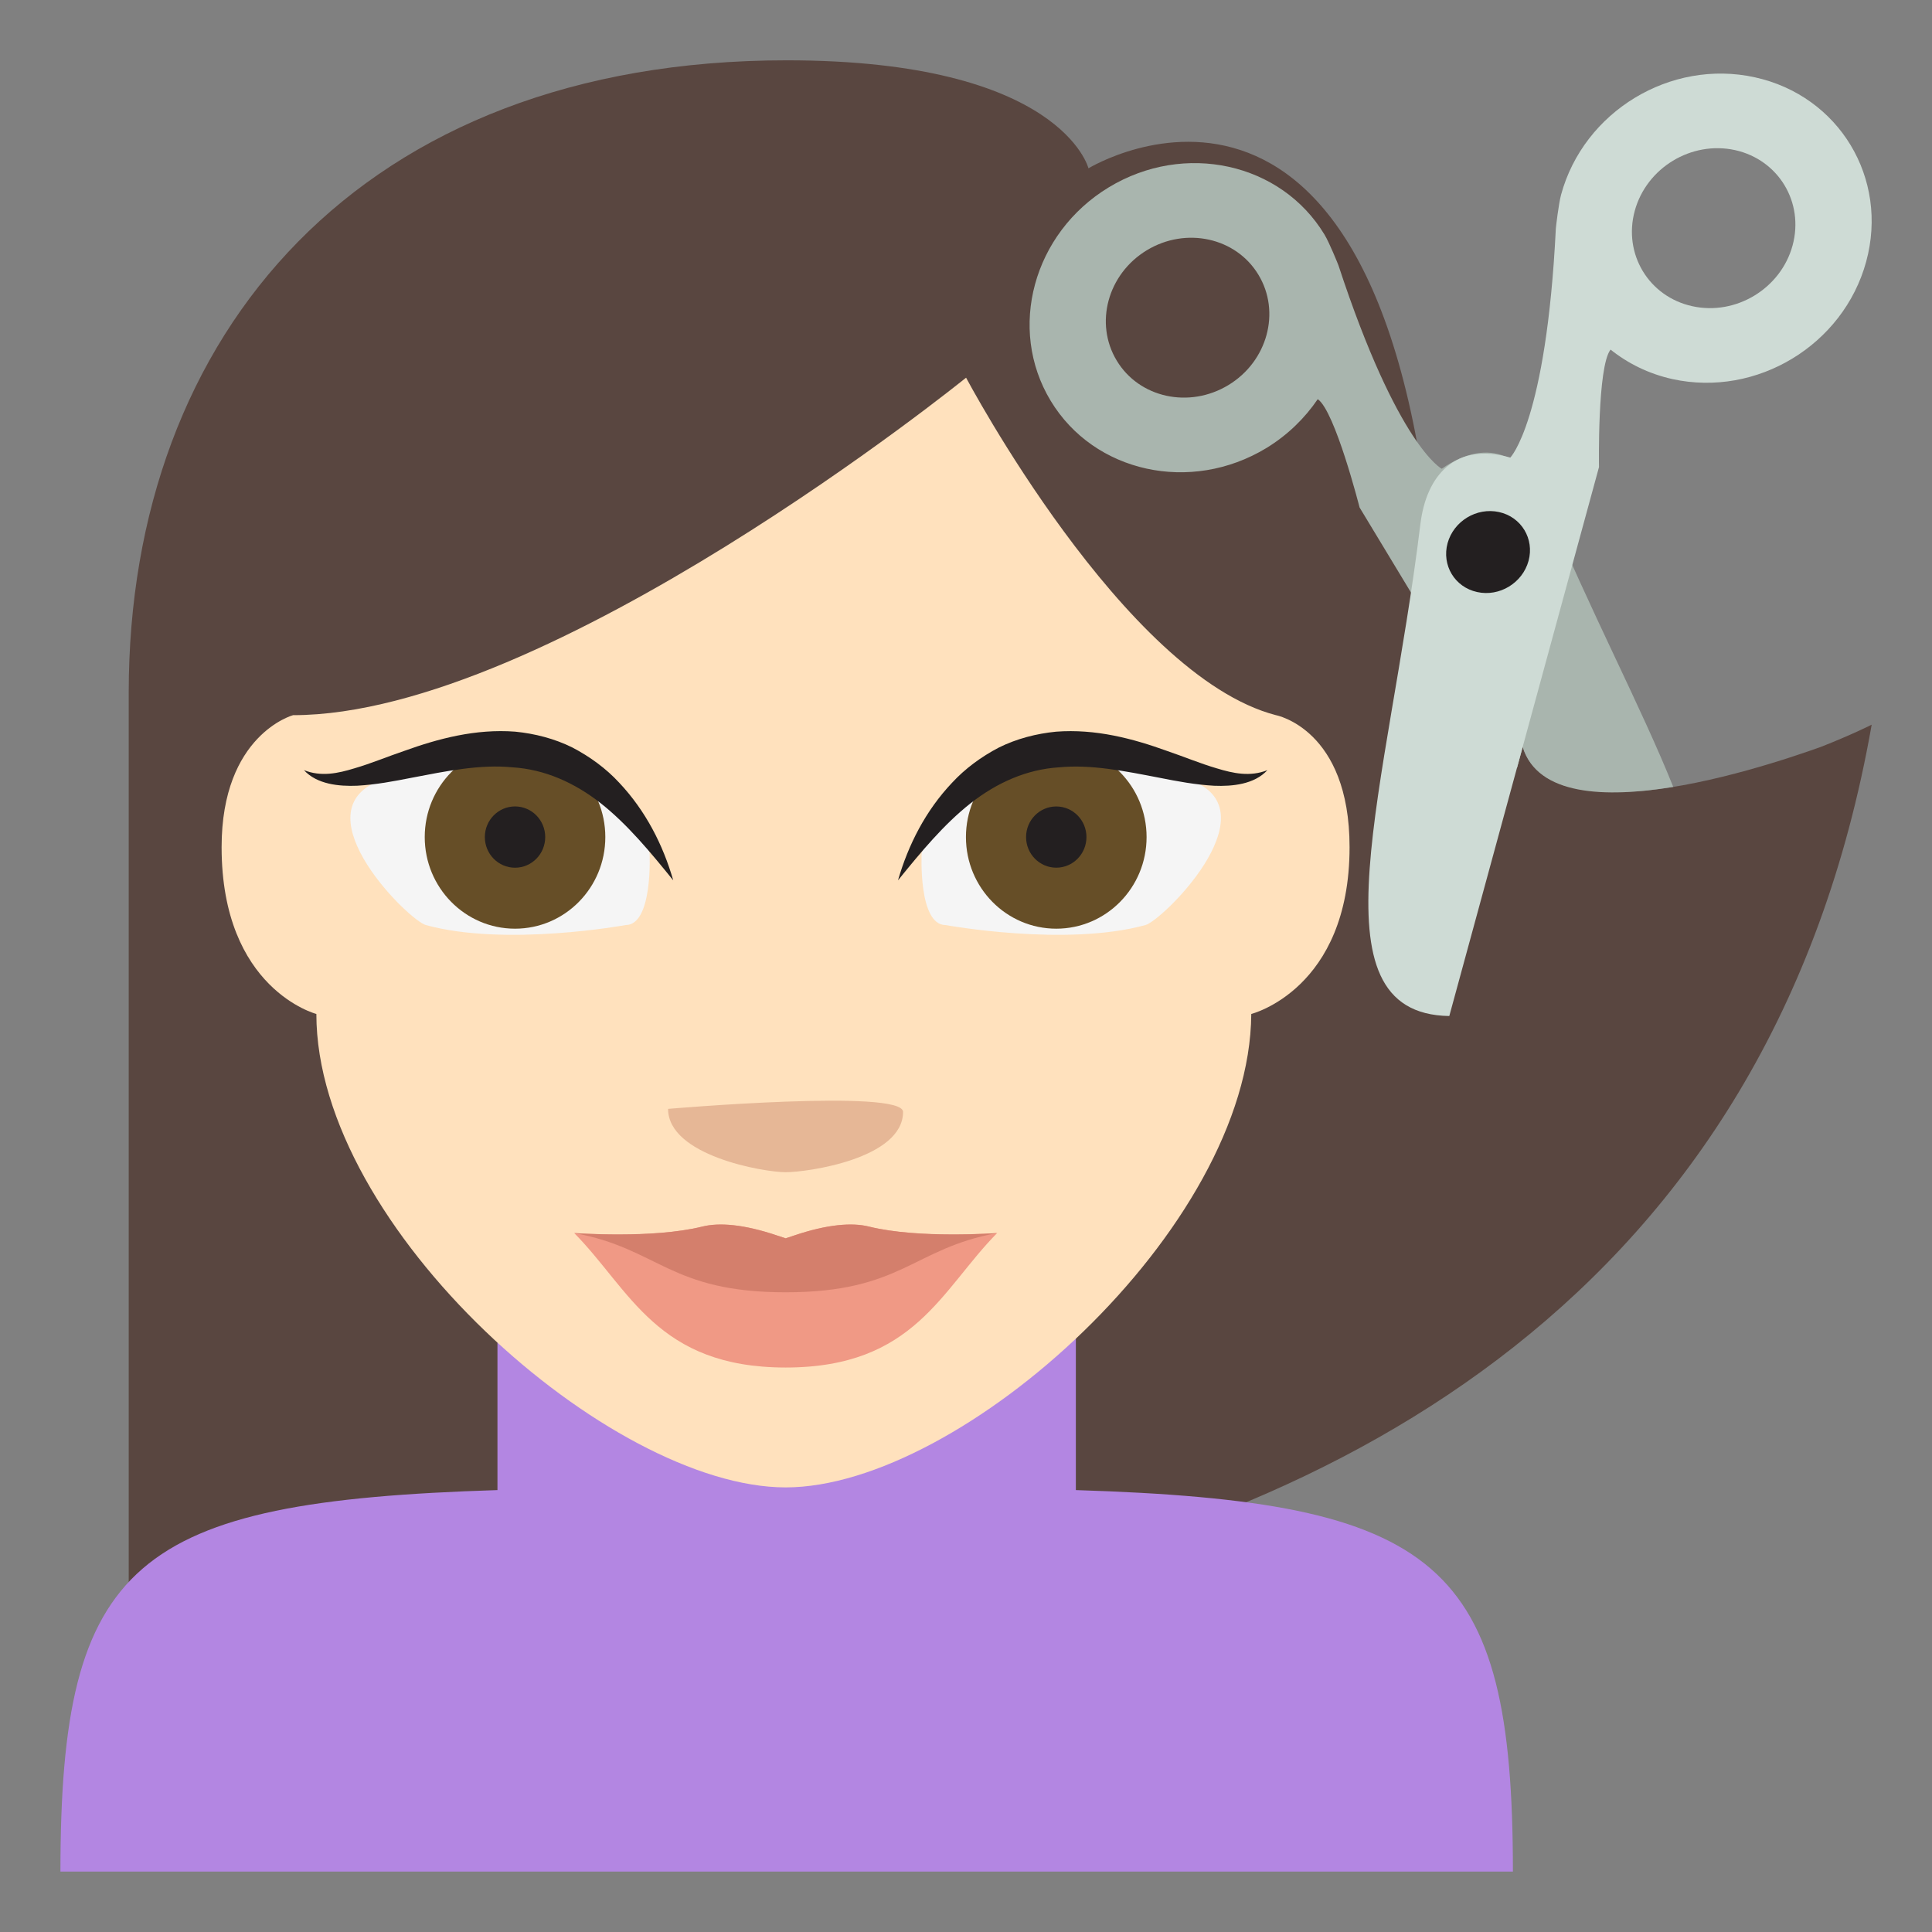 <?xml version="1.0" encoding="utf-8"?>
<!-- Generator: Adobe Illustrator 15.0.0, SVG Export Plug-In . SVG Version: 6.00 Build 0)  -->
<!DOCTYPE svg PUBLIC "-//W3C//DTD SVG 1.1//EN" "http://www.w3.org/Graphics/SVG/1.1/DTD/svg11.dtd">
<svg version="1.1" id="Layer_1" xmlns="http://www.w3.org/2000/svg" xmlns:xlink="http://www.w3.org/1999/xlink" x="0px" y="0px"
	 width="64px" height="64px" viewBox="0 0 64 64" enable-background="new 0 0 64 64" xml:space="preserve">
<rect x="0" y="0" width="64" height="64" fill="#808080" stroke="none"/>
<g>
	<path fill="#594640" d="M60.314,24.744c-0.934,0.333-3.563,1.234-5.89,1.457c-0.851,0.057-1.694,0.022-2.484-0.142
		c-0.731-0.212-1.284-0.614-1.5-1.315l-0.188,0.69c-1.446-0.83-2.486-2.403-2.654-5.148C46.316-0.699,36.057,5.576,36.057,5.576
		s-0.889-3.578-9.997-3.578c-14.098,0-21.796,9.04-21.796,20.946v30.333c0,0,51.055,8.721,57.738-29.271
		C62.002,24.007,61.347,24.338,60.314,24.744z"/>
	<path fill="#A9B5AE" d="M50.44,24.744c0.497,1.615,2.733,1.694,4.988,1.323c-1.048-2.622-2.76-5.846-4.239-9.424
		c-0.617-1.484-1.828-2.227-3.43-1.115c0,0-1.451-0.743-3.421-6.738c-0.017-0.047-0.304-0.757-0.461-1.017
		c-1.442-2.385-4.644-3.087-7.148-1.567c-2.503,1.518-3.366,4.683-1.925,7.069c1.439,2.385,4.641,3.086,7.145,1.568
		c0.703-0.429,1.274-0.989,1.703-1.62c0.571,0.385,1.386,3.588,1.386,3.588l5.214,8.626L50.44,24.744z M40.691,12.757
		c-1.297,0.785-2.953,0.423-3.697-0.81c-0.747-1.235-0.301-2.872,0.996-3.657s2.954-0.422,3.697,0.812
		C42.434,10.334,41.986,11.974,40.691,12.757z"/>
	<g>
		<path fill="#B386E2" d="M35.639,49.361v-6.969h-19.16v6.969C4.432,49.739,2.002,51.712,2.002,61.998h48.115
			C50.117,51.713,47.681,49.739,35.639,49.361z"/>
		<g>
			<path fill="#FFE1BD" d="M10.48,33.589c0,0-3.139-0.814-3.139-5.526c0-3.732,2.367-4.372,2.367-4.372
				c8.479,0,22.295-11.18,22.295-11.18s5.225,9.87,10.264,11.18c0,0,2.439,0.457,2.439,4.372c0,4.712-3.256,5.526-3.256,5.526
				c-0.042,7.107-9.615,15.683-15.426,15.683C20.212,49.271,10.48,40.696,10.48,33.589z"/>
			<path fill="#E6B796" d="M29.915,36.833c0,1.549-3.164,1.998-3.89,1.998c-0.728,0-3.894-0.549-3.894-2.098
				C22.132,36.733,29.915,36.061,29.915,36.833z"/>
			<g>
				<path fill="#F5F5F5" d="M20.724,30.644c0.917,0,0.794-2.399,0.794-2.399c-2.811-6.366-9.064-2.336-9.064-2.336
					c-2.433,1.101,1.091,4.582,1.654,4.735C16.757,31.371,20.724,30.644,20.724,30.644z"/>
				<g>
					<ellipse fill="#664E27" cx="17.061" cy="27.729" rx="2.991" ry="3.035"/>
					<ellipse fill="#231F20" cx="17.061" cy="27.729" rx="1" ry="1.015"/>
				</g>
				<path fill="#231F20" d="M22.302,29.163c-0.766-0.947-1.521-1.858-2.399-2.552c-0.879-0.69-1.865-1.127-2.932-1.193
					c-1.064-0.104-2.182,0.125-3.34,0.347c-0.578,0.114-1.176,0.228-1.8,0.263c-0.603,0.025-1.333-0.046-1.763-0.517
					c0.568,0.229,1.13,0.107,1.672-0.059c0.549-0.159,1.089-0.387,1.656-0.579c1.121-0.404,2.359-0.736,3.67-0.636
					c0.65,0.064,1.303,0.231,1.895,0.525c0.586,0.306,1.117,0.696,1.551,1.166C21.389,26.859,21.963,27.987,22.302,29.163z"/>
			</g>
			<g>
				<path fill="#F5F5F5" d="M31.325,30.644c-0.917,0-0.794-2.399-0.794-2.399c2.809-6.366,9.067-2.336,9.067-2.336
					c2.433,1.101-1.091,4.582-1.655,4.735C35.295,31.371,31.325,30.644,31.325,30.644z"/>
				<g>
					<ellipse fill="#664E27" cx="34.99" cy="27.729" rx="2.992" ry="3.035"/>
					<ellipse fill="#231F20" cx="34.99" cy="27.729" rx="1" ry="1.014"/>
				</g>
				<path fill="#231F20" d="M29.747,29.163c0.341-1.176,0.911-2.304,1.792-3.234c0.435-0.47,0.964-0.86,1.55-1.166
					c0.592-0.294,1.245-0.461,1.892-0.525c1.314-0.101,2.553,0.231,3.671,0.635c0.569,0.193,1.111,0.421,1.657,0.58
					c0.543,0.166,1.104,0.287,1.676,0.059c-0.434,0.471-1.161,0.542-1.766,0.517c-0.624-0.035-1.223-0.148-1.802-0.263
					c-1.155-0.222-2.273-0.451-3.338-0.347c-1.063,0.067-2.051,0.503-2.93,1.193C31.269,27.306,30.513,28.217,29.747,29.163z"/>
			</g>
			<g>
				<g>
					<path fill="#F09985" d="M28.789,40.633c-0.565-0.143-1.392-0.074-2.48,0.294c-0.094,0.031-0.19,0.062-0.283,0.094
						c-0.095-0.032-0.189-0.063-0.285-0.094c-1.091-0.368-1.913-0.437-2.48-0.294c-1.686,0.416-4.24,0.213-4.24,0.213
						c1.859,1.882,2.742,4.455,7.006,4.455s5.146-2.573,7.005-4.455C33.03,40.846,30.473,41.049,28.789,40.633z"/>
					<path fill="#D47F6C" d="M28.789,40.633c-0.565-0.143-1.392-0.074-2.48,0.294c-0.094,0.031-0.19,0.062-0.283,0.094
						c-0.095-0.032-0.189-0.063-0.285-0.094c-1.091-0.368-1.913-0.437-2.48-0.294c-1.655,0.408-4.248,0.212-4.24,0.213
						c2.804,0.511,3.154,1.963,7.006,1.963c3.85,0,4.201-1.452,7.005-1.963C33.039,40.845,30.442,41.041,28.789,40.633z"/>
				</g>
			</g>
		</g>
	</g>
	<path fill="#CEDBD5" d="M61.819,8.669c0.754-2.763-0.897-5.497-3.69-6.109c-2.791-0.612-5.664,1.129-6.416,3.889
		c-0.082,0.302-0.172,1.077-0.174,1.126c-0.318,6.387-1.509,7.583-1.509,7.583c-1.818-0.524-2.784,0.589-2.979,2.213
		c-1.067,8.743-3.729,16.216,0.959,16.286l4.959-18.185c0,0-0.059-3.331,0.383-3.891c0.576,0.46,1.268,0.804,2.051,0.977
		C58.195,13.169,61.066,11.428,61.819,8.669z M59.381,8.133c-0.39,1.427-1.877,2.328-3.319,2.011
		c-1.444-0.315-2.298-1.731-1.909-3.159c0.39-1.428,1.875-2.328,3.321-2.013C58.916,5.29,59.77,6.704,59.381,8.133z"/>
	<path fill="#231F20" d="M50.635,18.58c0.199-0.731-0.24-1.457-0.979-1.618c-0.741-0.162-1.501,0.3-1.703,1.031
		c-0.199,0.731,0.236,1.456,0.979,1.619C49.671,19.776,50.433,19.313,50.635,18.58z"/>
</g>
</svg>
